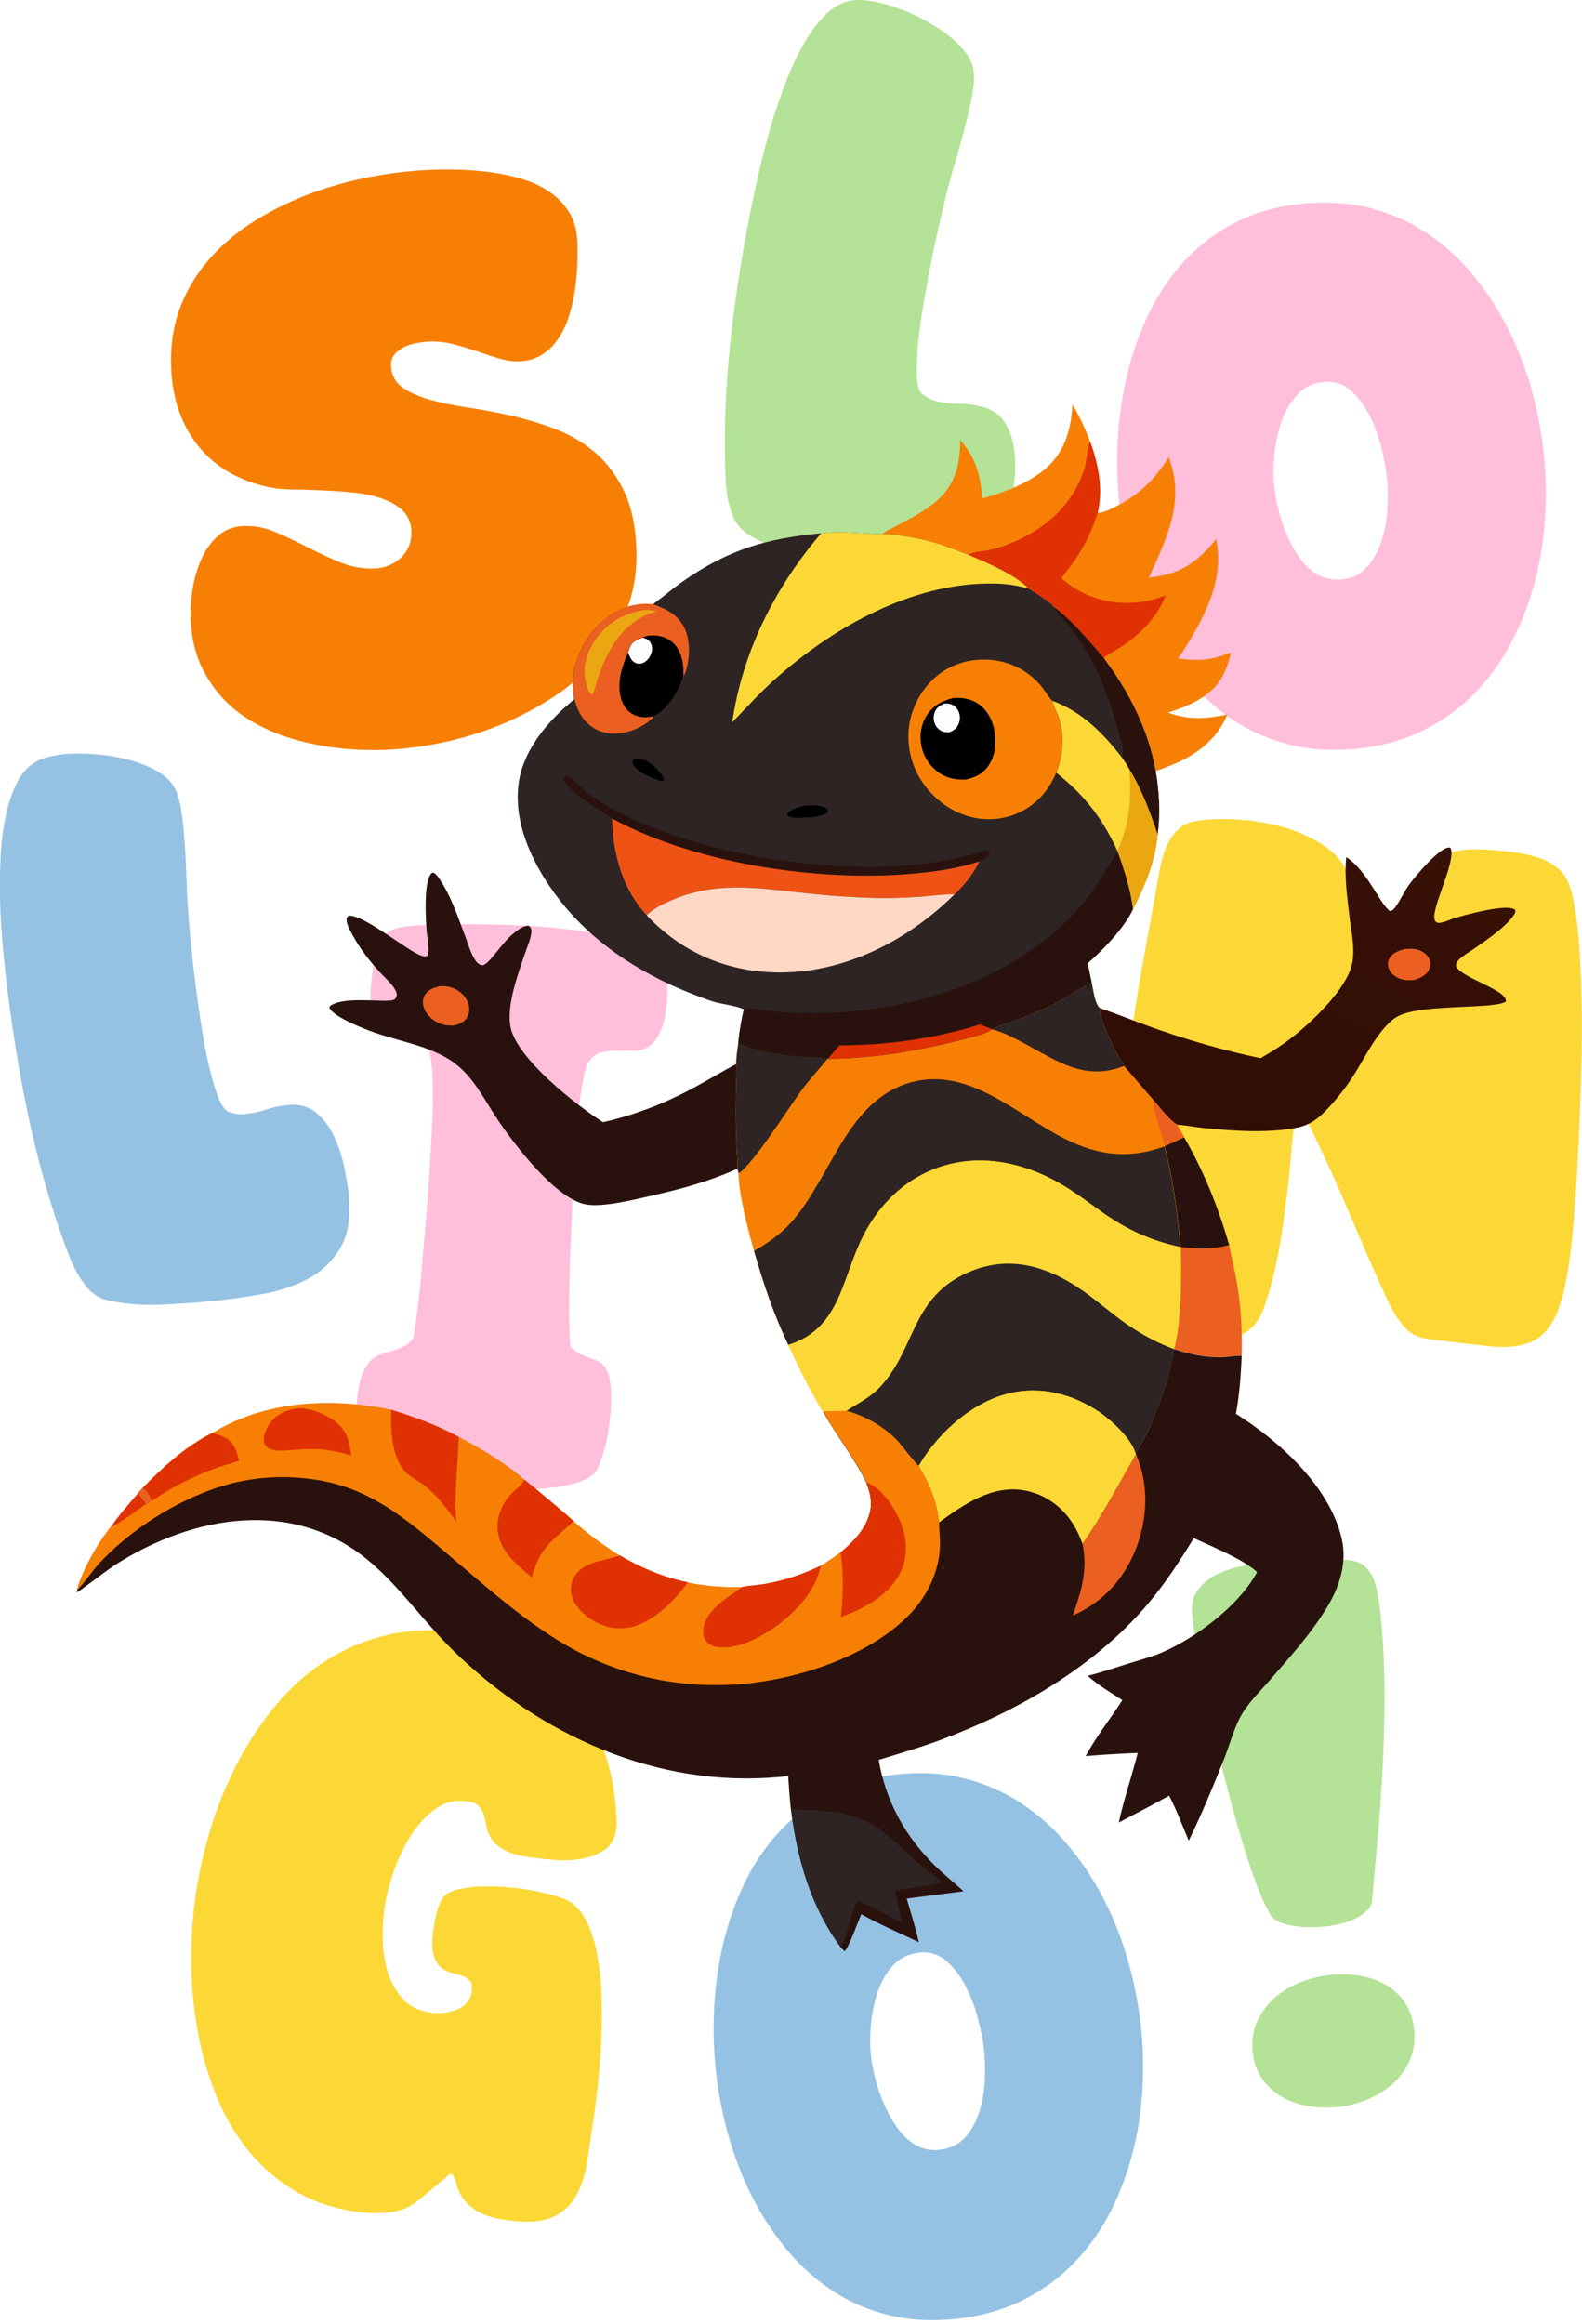 <svg width="207" height="304" viewBox="0 0 207 304" fill="none" xmlns="http://www.w3.org/2000/svg">
<g clip-path="url(#clip0_719_9887)">
<path d="M50.405 98.07C48.509 98.144 46.582 98.081 44.624 97.88C42.665 97.679 40.749 97.32 38.885 96.814C37.022 96.307 35.263 95.611 33.61 94.724C31.957 93.837 30.504 92.75 29.261 91.441C28.019 90.132 27.008 88.612 26.229 86.892C25.46 85.161 25.028 83.166 24.934 80.918C24.892 79.799 24.976 78.543 25.176 77.181C25.386 75.819 25.755 74.51 26.282 73.275C26.808 72.04 27.535 70.995 28.451 70.151C29.367 69.307 30.504 68.853 31.873 68.8C33.315 68.747 34.716 69.011 36.095 69.613C37.474 70.214 38.864 70.869 40.265 71.587C41.665 72.304 43.087 72.959 44.529 73.56C45.972 74.151 47.488 74.415 49.067 74.352C49.731 74.32 50.362 74.183 50.952 73.93C51.542 73.677 52.047 73.339 52.489 72.916C52.932 72.494 53.269 71.988 53.511 71.397C53.753 70.805 53.858 70.172 53.827 69.507C53.785 68.346 53.395 67.428 52.658 66.752C51.931 66.077 51.005 65.549 49.878 65.179C48.752 64.799 47.498 64.546 46.109 64.409C44.719 64.272 43.339 64.177 41.992 64.124C40.633 64.071 39.349 64.04 38.138 64.018C36.927 63.997 35.926 63.892 35.147 63.712C31.178 62.847 28.103 61.042 25.913 58.297C23.733 55.553 22.554 52.154 22.396 48.111C22.28 45.156 22.691 42.486 23.628 40.079C24.565 37.683 25.892 35.54 27.587 33.661C29.282 31.782 31.273 30.136 33.557 28.742C35.842 27.349 38.254 26.188 40.802 25.249C43.35 24.32 45.951 23.613 48.625 23.106C51.289 22.61 53.858 22.314 56.312 22.219C57.428 22.177 58.681 22.166 60.05 22.198C61.419 22.23 62.808 22.346 64.23 22.536C65.641 22.726 67.02 23.021 68.347 23.422C69.674 23.824 70.874 24.383 71.916 25.101C72.959 25.819 73.822 26.705 74.475 27.771C75.128 28.837 75.496 30.125 75.549 31.635C75.581 32.511 75.581 33.503 75.539 34.59C75.496 35.688 75.391 36.807 75.223 37.957C75.054 39.108 74.802 40.227 74.465 41.314C74.117 42.401 73.664 43.383 73.075 44.248C72.496 45.114 71.79 45.831 70.948 46.37C70.105 46.908 69.116 47.214 67.957 47.257C67.115 47.288 66.231 47.161 65.304 46.887C64.377 46.602 63.419 46.296 62.419 45.948C61.419 45.599 60.387 45.293 59.323 45.019C58.26 44.744 57.165 44.628 56.038 44.681C55.585 44.702 55.059 44.765 54.469 44.882C53.879 44.998 53.342 45.166 52.858 45.399C52.374 45.631 51.963 45.948 51.626 46.349C51.289 46.75 51.131 47.246 51.163 47.848C51.215 49.04 51.7 49.98 52.616 50.645C53.542 51.31 54.743 51.848 56.217 52.27C57.691 52.682 59.365 53.03 61.239 53.305C63.114 53.579 65.03 53.949 66.999 54.392C68.968 54.846 70.895 55.437 72.79 56.165C74.686 56.904 76.381 57.917 77.897 59.205C79.403 60.503 80.656 62.161 81.625 64.177C82.604 66.193 83.151 68.705 83.267 71.692C83.383 74.542 82.983 77.16 82.077 79.535C81.172 81.91 79.908 84.073 78.276 86.005C76.644 87.937 74.738 89.626 72.548 91.072C70.358 92.518 68.02 93.742 65.557 94.766C63.082 95.779 60.544 96.561 57.933 97.109C55.322 97.658 52.805 97.975 50.384 98.07H50.405Z" fill="#F78004"/>
<path d="M110.518 74.257C108.496 73.792 106.411 73.254 104.274 72.631C102.136 72.008 100.146 71.185 98.325 70.161C97.072 69.475 96.229 68.493 95.776 67.216C95.334 65.939 95.061 64.62 94.976 63.268C94.808 60.049 94.797 56.724 94.934 53.273C95.071 49.821 95.355 46.359 95.766 42.876C96.177 39.392 96.693 35.951 97.282 32.552C97.872 29.154 98.535 25.892 99.241 22.768C99.451 21.839 99.736 20.678 100.094 19.284C100.452 17.88 100.883 16.403 101.378 14.841C101.884 13.278 102.452 11.695 103.084 10.08C103.716 8.476 104.442 6.987 105.232 5.615C106.032 4.243 106.906 3.071 107.843 2.1C108.78 1.119 109.791 0.485 110.876 0.19C111.529 0.01 112.245 -0.043 113.013 0.031C113.793 0.095 114.498 0.211 115.151 0.359C116.141 0.591 117.33 0.992 118.71 1.551C120.089 2.121 121.416 2.818 122.69 3.631C123.964 4.443 125.059 5.372 125.975 6.417C126.891 7.462 127.376 8.56 127.439 9.732C127.46 10.418 127.418 11.125 127.312 11.843C127.207 12.56 127.07 13.247 126.923 13.89C126.386 16.223 125.786 18.524 125.101 20.783C124.427 23.052 123.817 25.343 123.28 27.676L122.69 30.251C122.395 31.518 122.09 32.985 121.774 34.642C121.448 36.3 121.132 38.052 120.816 39.888C120.5 41.725 120.268 43.456 120.121 45.06C119.973 46.665 119.921 48.069 119.973 49.251C120.026 50.433 120.268 51.204 120.689 51.552C121.237 52.006 121.869 52.312 122.585 52.481C123.543 52.703 124.491 52.808 125.428 52.808C126.365 52.808 127.312 52.914 128.271 53.135C129.703 53.462 130.766 54.159 131.44 55.215C132.114 56.27 132.546 57.495 132.714 58.867C132.883 60.25 132.893 61.653 132.714 63.099C132.546 64.546 132.335 65.812 132.082 66.91C131.451 69.686 130.377 71.734 128.871 73.053C127.365 74.362 125.607 75.196 123.606 75.523C121.605 75.861 119.457 75.85 117.183 75.513C114.898 75.175 112.666 74.753 110.476 74.246L110.518 74.257Z" fill="#B4E296"/>
<path d="M177.306 97.943C174.126 98.238 171.178 98.038 168.461 97.32C165.745 96.602 163.302 95.504 161.112 94.005C158.922 92.507 156.974 90.702 155.257 88.57C153.541 86.437 152.067 84.105 150.846 81.593C149.624 79.07 148.634 76.42 147.897 73.623C147.16 70.826 146.655 68.05 146.402 65.284C146.139 62.477 146.107 59.627 146.307 56.735C146.507 53.832 146.971 51.003 147.676 48.248C148.382 45.493 149.371 42.876 150.635 40.384C151.899 37.893 153.478 35.677 155.352 33.735C157.237 31.792 159.438 30.198 161.965 28.942C164.492 27.697 167.366 26.916 170.578 26.62C173.789 26.325 176.769 26.536 179.496 27.264C182.224 27.992 184.719 29.132 186.962 30.663C189.205 32.204 191.205 34.062 192.953 36.226C194.712 38.389 196.217 40.754 197.481 43.298C198.744 45.842 199.755 48.533 200.513 51.362C201.271 54.191 201.787 57.009 202.051 59.806C202.314 62.603 202.335 65.464 202.114 68.367C201.893 71.269 201.398 74.077 200.629 76.8C199.861 79.524 198.818 82.099 197.491 84.527C196.165 86.955 194.543 89.108 192.627 91.008C190.71 92.908 188.468 94.459 185.919 95.673C183.371 96.887 180.486 97.647 177.275 97.953L177.306 97.943ZM175.432 75.798C176.906 75.66 178.054 75.112 178.896 74.14C179.739 73.18 180.37 72.029 180.792 70.699C181.213 69.369 181.465 67.976 181.539 66.519C181.613 65.063 181.602 63.775 181.497 62.656C181.402 61.601 181.171 60.334 180.823 58.846C180.476 57.357 179.97 55.932 179.307 54.56C178.644 53.188 177.822 52.048 176.811 51.13C175.811 50.222 174.611 49.831 173.21 49.958C171.81 50.085 170.652 50.644 169.746 51.636C168.841 52.629 168.146 53.8 167.672 55.172C167.198 56.545 166.893 57.97 166.756 59.447C166.608 60.925 166.598 62.234 166.703 63.353C166.777 64.092 166.903 64.915 167.093 65.833C167.282 66.752 167.545 67.691 167.882 68.652C168.219 69.612 168.619 70.531 169.093 71.428C169.567 72.325 170.104 73.106 170.715 73.792C171.325 74.478 172.031 75.006 172.821 75.365C173.61 75.724 174.484 75.871 175.421 75.787L175.432 75.798Z" fill="#FFBFDA"/>
<path d="M27.451 170.194C25.387 170.395 23.239 170.542 21.007 170.637C18.774 170.732 16.637 170.574 14.584 170.184C13.183 169.93 12.067 169.276 11.235 168.199C10.414 167.133 9.74 165.972 9.224 164.705C8.045 161.708 6.981 158.552 6.023 155.237C5.065 151.923 4.233 148.545 3.528 145.115C2.822 141.684 2.211 138.254 1.706 134.844C1.19 131.435 0.779 128.131 0.474 124.943C0.379 123.993 0.285 122.801 0.179 121.365C0.074 119.919 0.011 118.378 -0.01 116.742C-0.031 115.095 0.011 113.417 0.106 111.686C0.2 109.965 0.411 108.319 0.737 106.767C1.064 105.215 1.516 103.822 2.106 102.598C2.696 101.373 3.443 100.444 4.38 99.832C4.939 99.463 5.602 99.178 6.36 98.998C7.118 98.819 7.824 98.692 8.498 98.629C9.508 98.534 10.761 98.534 12.257 98.629C13.752 98.734 15.226 98.967 16.689 99.336C18.153 99.706 19.48 100.233 20.68 100.93C21.881 101.627 22.691 102.524 23.113 103.611C23.355 104.255 23.534 104.941 23.66 105.648C23.786 106.366 23.881 107.052 23.944 107.717C24.176 110.103 24.334 112.467 24.397 114.831C24.471 117.196 24.618 119.571 24.85 121.946C24.892 122.399 24.976 123.276 25.103 124.574C25.229 125.872 25.397 127.36 25.619 129.039C25.84 130.717 26.082 132.48 26.377 134.327C26.661 136.174 26.987 137.884 27.356 139.457C27.724 141.03 28.114 142.37 28.546 143.478C28.977 144.587 29.441 145.241 29.957 145.431C30.62 145.685 31.315 145.78 32.052 145.706C33.031 145.611 33.958 145.41 34.853 145.115C35.737 144.819 36.675 144.618 37.654 144.523C39.117 144.376 40.339 144.703 41.318 145.495C42.297 146.286 43.087 147.3 43.677 148.556C44.277 149.812 44.719 151.142 45.025 152.567C45.319 153.992 45.53 155.258 45.635 156.377C45.909 159.217 45.54 161.496 44.53 163.228C43.519 164.948 42.108 166.289 40.318 167.249C38.528 168.21 36.496 168.885 34.221 169.276C31.947 169.677 29.694 169.983 27.461 170.205L27.451 170.194Z" fill="#95C2E3"/>
<path d="M57.754 194.144C55.691 193.975 53.911 193.764 52.416 193.521C50.921 193.279 49.72 192.793 48.804 192.086C47.888 191.379 47.267 190.344 46.919 188.993C46.572 187.642 46.498 185.774 46.688 183.388C46.804 181.953 47.014 180.823 47.309 180C47.604 179.177 47.951 178.543 48.362 178.1C48.773 177.657 49.215 177.351 49.71 177.182C50.194 177.013 50.71 176.855 51.226 176.696C51.752 176.548 52.258 176.358 52.753 176.137C53.248 175.915 53.69 175.535 54.09 175.007C54.522 172.326 54.859 169.635 55.09 166.933C55.333 164.23 55.564 161.528 55.785 158.837C55.817 158.414 55.88 157.623 55.975 156.472C56.07 155.322 56.154 153.981 56.249 152.461C56.333 150.952 56.428 149.347 56.512 147.669C56.596 145.98 56.638 144.407 56.638 142.94C56.638 141.473 56.575 140.206 56.47 139.14C56.364 138.074 56.185 137.388 55.922 137.082C55.501 136.586 55.006 136.269 54.438 136.111C53.869 135.953 53.29 135.847 52.69 135.784C52.1 135.72 51.521 135.604 50.973 135.457C50.415 135.309 49.941 134.992 49.541 134.517C49.141 134.042 48.846 133.324 48.657 132.374C48.467 131.424 48.446 130.105 48.583 128.427C48.625 127.973 48.688 127.382 48.804 126.664C48.92 125.946 49.078 125.25 49.289 124.563C49.51 123.877 49.783 123.244 50.131 122.674C50.478 122.104 50.9 121.735 51.416 121.566C51.921 121.355 52.679 121.207 53.669 121.112C54.659 121.017 55.785 120.953 57.038 120.911C58.291 120.869 59.618 120.858 61.008 120.869C62.398 120.869 63.746 120.901 65.041 120.932C66.336 120.964 67.536 121.017 68.621 121.07C69.705 121.122 70.569 121.175 71.201 121.228C71.759 121.27 72.496 121.344 73.401 121.439C74.307 121.534 75.318 121.661 76.413 121.819C77.508 121.977 78.624 122.199 79.772 122.463C80.909 122.737 81.983 123.054 82.973 123.413C83.962 123.782 84.805 124.205 85.51 124.711C86.205 125.207 86.668 125.788 86.9 126.442C87.132 127.065 87.269 127.783 87.3 128.596C87.342 129.408 87.332 130.158 87.279 130.823C87.132 132.607 86.847 133.979 86.416 134.908C85.984 135.847 85.479 136.501 84.91 136.871C84.341 137.24 83.689 137.43 82.983 137.43C82.278 137.43 81.572 137.43 80.877 137.42C80.172 137.42 79.498 137.473 78.856 137.599C78.213 137.726 77.634 138.095 77.129 138.729C76.855 139.056 76.623 139.7 76.423 140.66C76.223 141.61 76.044 142.645 75.907 143.742C75.76 144.84 75.644 145.896 75.549 146.888C75.444 147.891 75.381 148.598 75.349 149.02C75.296 149.622 75.233 150.656 75.149 152.134C75.065 153.612 74.981 155.301 74.896 157.201C74.812 159.1 74.728 161.085 74.644 163.164C74.559 165.244 74.507 167.186 74.486 169.001C74.465 170.817 74.465 172.379 74.496 173.688C74.528 174.997 74.602 175.831 74.717 176.2C75.17 176.665 75.633 176.992 76.086 177.182C76.549 177.382 76.992 177.551 77.424 177.688C77.845 177.836 78.245 178.016 78.592 178.237C78.94 178.459 79.235 178.818 79.456 179.314C79.677 179.81 79.835 180.517 79.919 181.446C80.003 182.375 79.982 183.61 79.856 185.151C79.761 186.27 79.593 187.42 79.34 188.603C79.087 189.785 78.719 190.904 78.245 191.959C77.939 192.645 77.318 193.184 76.371 193.585C75.423 193.986 74.296 194.281 72.991 194.471C71.685 194.661 70.284 194.767 68.789 194.788C67.294 194.809 65.841 194.778 64.441 194.693C63.04 194.609 61.745 194.524 60.555 194.429L57.775 194.197L57.754 194.144Z" fill="#FFBFDA"/>
<path d="M154.058 175.029C153.121 174.913 152.173 174.712 151.236 174.427C150.299 174.142 149.435 173.762 148.646 173.277C147.856 172.791 147.193 172.169 146.656 171.419C146.118 170.68 145.771 169.783 145.613 168.728C145.455 167.714 145.392 166.384 145.402 164.738C145.424 163.091 145.487 161.265 145.592 159.281C145.708 157.286 145.866 155.206 146.066 153.032C146.266 150.857 146.487 148.746 146.708 146.699C146.929 144.651 147.15 142.751 147.35 141.009C147.551 139.257 147.73 137.832 147.866 136.713C148.34 133.008 148.909 129.346 149.583 125.704C150.257 122.062 150.92 118.4 151.562 114.726C151.699 113.935 151.868 113.122 152.078 112.32C152.289 111.518 152.573 110.758 152.952 110.061C153.321 109.364 153.805 108.773 154.405 108.277C155.005 107.781 155.764 107.475 156.701 107.348C157.891 107.179 159.112 107.105 160.365 107.127C161.618 107.148 162.839 107.232 164.019 107.38C164.998 107.507 166.051 107.718 167.209 108.003C168.367 108.288 169.484 108.678 170.589 109.153C171.695 109.628 172.716 110.219 173.664 110.905C174.601 111.591 175.338 112.383 175.854 113.259C176.265 113.945 176.612 114.653 176.917 115.36C177.212 116.077 177.518 116.806 177.812 117.555C178.518 119.244 179.223 120.912 179.908 122.558C180.603 124.205 181.266 125.873 181.898 127.551C182.161 128.258 182.445 128.966 182.751 129.652C183.046 130.348 183.404 131.024 183.825 131.678C183.941 131.583 184.014 131.425 184.046 131.172C184.309 129.071 184.393 126.939 184.299 124.765C184.204 122.59 184.299 120.437 184.562 118.305C184.815 116.31 185.373 114.811 186.225 113.776C187.078 112.753 188.142 112.035 189.395 111.623C190.648 111.211 192.027 111.032 193.522 111.085C195.018 111.138 196.555 111.264 198.124 111.465C199.314 111.613 200.461 111.887 201.578 112.278C202.694 112.668 203.673 113.323 204.515 114.251C205.042 114.853 205.473 115.909 205.81 117.429C206.147 118.949 206.4 120.775 206.579 122.907C206.748 125.039 206.863 127.393 206.927 129.979C206.99 132.565 206.99 135.214 206.948 137.938C206.895 140.661 206.821 143.363 206.716 146.055C206.6 148.736 206.484 151.237 206.347 153.57C206.211 155.903 206.063 157.972 205.905 159.798C205.747 161.624 205.6 163.028 205.473 163.999C205.021 167.566 204.399 170.226 203.61 171.979C202.82 173.741 201.725 174.924 200.314 175.525C198.914 176.127 197.113 176.317 194.933 176.085C192.754 175.852 190.037 175.536 186.805 175.124C185.478 174.955 184.425 174.385 183.625 173.414C182.824 172.443 182.161 171.387 181.635 170.258C179.918 166.49 178.255 162.7 176.654 158.901C175.054 155.101 173.337 151.322 171.516 147.575C171.495 147.501 171.421 147.353 171.305 147.121C171.189 146.899 171.063 146.656 170.916 146.403C170.768 146.15 170.621 145.928 170.473 145.738C170.315 145.537 170.178 145.432 170.042 145.421C169.905 145.411 169.789 145.474 169.726 145.622C169.663 145.77 169.589 145.939 169.526 146.129C169.462 146.319 169.42 146.498 169.399 146.667L169.357 146.984C169.157 148.556 168.999 150.108 168.873 151.66C168.746 153.211 168.589 154.763 168.388 156.336C168.262 157.317 168.083 158.647 167.851 160.336C167.62 162.025 167.314 163.745 166.935 165.487C166.556 167.229 166.114 168.865 165.619 170.374C165.124 171.884 164.535 172.96 163.861 173.583C163.334 174.121 162.65 174.512 161.829 174.755C160.997 175.008 160.133 175.166 159.217 175.24C158.301 175.325 157.396 175.325 156.48 175.261C155.563 175.198 154.763 175.124 154.068 175.029H154.058Z" fill="#FCD836"/>
<path d="M46.709 289.301C43.508 288.837 40.718 287.866 38.328 286.388C35.938 284.9 33.895 283.074 32.2 280.91C30.504 278.746 29.136 276.308 28.093 273.595C27.051 270.882 26.272 268.074 25.777 265.151C25.271 262.237 25.019 259.292 25.019 256.347C25.019 253.392 25.208 250.574 25.598 247.893C26.019 244.937 26.703 241.96 27.619 238.984C28.535 236.007 29.715 233.157 31.136 230.455C32.558 227.742 34.232 225.241 36.159 222.94C38.086 220.639 40.276 218.718 42.708 217.166C45.151 215.614 47.825 214.506 50.742 213.82C53.659 213.144 56.839 213.049 60.282 213.545C63.483 214.01 66.315 214.949 68.79 216.374C71.264 217.799 73.36 219.583 75.097 221.736C76.824 223.89 78.161 226.339 79.088 229.093C80.025 231.838 80.551 234.772 80.667 237.886C80.709 238.351 80.688 238.836 80.615 239.322C80.436 240.546 79.909 241.433 79.035 242.003C78.151 242.573 77.14 242.953 76.002 243.132C74.855 243.322 73.675 243.364 72.444 243.259C71.212 243.153 70.169 243.037 69.306 242.91C67.884 242.699 66.789 242.393 66.031 241.982C65.273 241.57 64.715 241.105 64.367 240.599C64.02 240.092 63.788 239.564 63.694 239.037C63.588 238.509 63.483 238.002 63.357 237.517C63.23 237.031 63.009 236.619 62.704 236.271C62.398 235.923 61.882 235.701 61.156 235.596C59.555 235.363 58.123 235.722 56.849 236.683C55.575 237.633 54.491 238.857 53.585 240.345C52.68 241.834 51.953 243.417 51.406 245.095C50.858 246.774 50.5 248.241 50.321 249.497C50.142 250.721 50.068 252.072 50.079 253.571C50.089 255.07 50.31 256.495 50.711 257.846C51.121 259.208 51.764 260.38 52.648 261.382C53.532 262.385 54.743 262.997 56.27 263.219C56.755 263.293 57.292 263.303 57.892 263.261C58.481 263.219 59.05 263.103 59.587 262.923C60.124 262.733 60.598 262.448 60.987 262.058C61.377 261.667 61.619 261.182 61.703 260.591C61.809 259.862 61.735 259.345 61.472 259.06C61.209 258.775 60.861 258.553 60.419 258.406C59.977 258.258 59.503 258.11 58.987 257.983C58.471 257.857 58.008 257.614 57.607 257.245C57.197 256.886 56.902 256.316 56.702 255.545C56.512 254.775 56.523 253.687 56.723 252.294C56.818 251.671 56.944 250.975 57.123 250.215C57.302 249.465 57.576 248.8 57.934 248.251C58.292 247.734 58.924 247.365 59.829 247.143C60.735 246.921 61.714 246.784 62.788 246.742C63.862 246.7 64.904 246.721 65.915 246.795C66.937 246.869 67.716 246.953 68.274 247.027C69.179 247.154 70.074 247.323 70.969 247.523C71.864 247.724 72.728 247.977 73.581 248.273C74.834 248.705 75.813 249.571 76.529 250.89C77.245 252.199 77.772 253.751 78.119 255.545C78.466 257.34 78.666 259.271 78.719 261.34C78.772 263.409 78.751 265.436 78.645 267.409C78.54 269.383 78.393 271.209 78.203 272.888C78.014 274.566 77.845 275.917 77.698 276.92C77.403 278.936 77.119 280.846 76.845 282.641C76.571 284.435 76.076 285.966 75.36 287.232C74.644 288.499 73.591 289.428 72.191 290.029C70.79 290.631 68.8 290.737 66.231 290.367C65.568 290.272 64.894 290.135 64.22 289.945C63.536 289.755 62.914 289.491 62.346 289.143C61.777 288.794 61.272 288.362 60.83 287.855C60.387 287.348 60.061 286.736 59.84 286.029C59.819 285.955 59.776 285.828 59.734 285.638C59.692 285.459 59.629 285.269 59.545 285.079C59.471 284.889 59.387 284.72 59.303 284.562C59.218 284.403 59.103 284.319 58.966 284.298C58.934 284.298 58.692 284.477 58.25 284.857C57.807 285.237 57.302 285.66 56.733 286.135C56.165 286.599 55.638 287.053 55.133 287.475C54.628 287.897 54.28 288.172 54.091 288.288C53.08 288.921 51.89 289.291 50.521 289.396C49.163 289.502 47.889 289.47 46.699 289.291L46.709 289.301Z" fill="#FCD836"/>
<path d="M125.301 303.266C122.132 303.635 119.173 303.487 116.446 302.833C113.719 302.179 111.244 301.123 109.033 299.677C106.811 298.231 104.821 296.468 103.063 294.368C101.304 292.267 99.778 289.977 98.504 287.486C97.219 284.995 96.187 282.356 95.387 279.58C94.587 276.804 94.029 274.038 93.713 271.273C93.386 268.475 93.302 265.625 93.439 262.723C93.576 259.82 93.976 256.981 94.629 254.215C95.282 251.45 96.208 248.811 97.419 246.288C98.63 243.776 100.157 241.528 101.999 239.543C103.842 237.559 106.011 235.912 108.507 234.614C111.013 233.316 113.856 232.482 117.067 232.102C120.279 231.732 123.248 231.88 125.996 232.556C128.744 233.231 131.25 234.308 133.535 235.796C135.81 237.284 137.852 239.1 139.653 241.232C141.454 243.364 143.012 245.686 144.328 248.209C145.644 250.732 146.708 253.402 147.529 256.21C148.35 259.018 148.919 261.826 149.245 264.623C149.572 267.42 149.646 270.27 149.488 273.183C149.33 276.086 148.898 278.915 148.182 281.648C147.466 284.382 146.487 286.989 145.213 289.438C143.939 291.887 142.37 294.083 140.485 296.014C138.6 297.956 136.399 299.55 133.883 300.817C131.356 302.084 128.492 302.907 125.291 303.276L125.301 303.266ZM122.964 281.163C124.427 280.994 125.575 280.414 126.396 279.432C127.218 278.45 127.828 277.289 128.218 275.949C128.608 274.608 128.829 273.215 128.871 271.758C128.913 270.301 128.871 269.014 128.744 267.895C128.629 266.85 128.376 265.583 127.986 264.106C127.607 262.628 127.07 261.213 126.386 259.852C125.701 258.49 124.849 257.371 123.827 256.485C122.806 255.598 121.595 255.228 120.205 255.397C118.815 255.566 117.667 256.147 116.772 257.15C115.877 258.152 115.214 259.356 114.772 260.728C114.33 262.1 114.056 263.536 113.94 265.024C113.824 266.502 113.835 267.81 113.972 268.929C114.056 269.668 114.203 270.491 114.414 271.399C114.624 272.318 114.909 273.246 115.267 274.196C115.625 275.146 116.046 276.065 116.541 276.941C117.036 277.817 117.583 278.598 118.215 279.274C118.836 279.939 119.552 280.456 120.352 280.804C121.153 281.152 122.027 281.279 122.964 281.163Z" fill="#95C2E3"/>
<path d="M173.147 251.988C172.715 252.03 172.157 252.051 171.462 252.061C170.778 252.061 170.083 252.009 169.378 251.914C168.683 251.819 168.03 251.65 167.44 251.396C166.851 251.154 166.429 250.805 166.177 250.362C165.524 249.212 164.839 247.639 164.113 245.644C163.397 243.649 162.681 241.432 161.986 238.994C161.291 236.556 160.607 234.001 159.933 231.32C159.259 228.65 158.659 226.043 158.122 223.52C157.585 220.997 157.132 218.654 156.763 216.49C156.395 214.326 156.142 212.542 156.005 211.138C155.879 209.872 156.11 208.827 156.7 208.014C157.29 207.201 158.058 206.536 158.996 206.04C159.933 205.544 160.975 205.164 162.102 204.921C163.239 204.679 164.281 204.499 165.25 204.404C166.113 204.32 166.977 204.256 167.83 204.225C168.683 204.193 169.546 204.161 170.42 204.14C172.2 204.14 173.695 204.087 174.916 204.014C176.138 203.94 177.127 204.077 177.907 204.425C178.675 204.763 179.275 205.449 179.697 206.462C180.118 207.486 180.434 209.07 180.655 211.244C180.96 214.284 181.118 217.345 181.15 220.459C181.171 223.573 181.118 226.686 180.981 229.821C180.844 232.946 180.634 236.081 180.36 239.205C180.086 242.329 179.812 245.401 179.549 248.43C179.507 249.043 179.244 249.56 178.749 250.003C178.254 250.436 177.675 250.805 177.022 251.09C176.359 251.375 175.674 251.586 174.969 251.724C174.263 251.861 173.653 251.956 173.158 252.009L173.147 251.988ZM174.948 275.589C173.716 275.716 172.473 275.674 171.21 275.463C169.946 275.252 168.799 274.861 167.767 274.27C166.735 273.679 165.871 272.898 165.166 271.905C164.46 270.913 164.039 269.721 163.902 268.317C163.765 266.913 163.955 265.53 164.513 264.348C165.071 263.166 165.829 262.142 166.798 261.287C167.767 260.432 168.904 259.756 170.199 259.25C171.494 258.754 172.789 258.437 174.084 258.3C175.348 258.173 176.601 258.205 177.854 258.405C179.107 258.606 180.223 258.986 181.244 259.556C182.255 260.126 183.108 260.896 183.793 261.878C184.477 262.849 184.898 264.052 185.035 265.488C185.182 266.955 184.982 268.285 184.456 269.488C183.919 270.692 183.171 271.715 182.192 272.57C181.223 273.425 180.097 274.112 178.823 274.629C177.549 275.146 176.264 275.463 174.969 275.6L174.948 275.589Z" fill="#B4E296"/>
</g>
<g filter="url(#filter0_d_719_9887)">
<path d="M16.024 193.349C16.488 193.78 16.735 194.276 17.102 194.771C16.423 195.235 13.136 197.659 12.629 197.681L12.565 197.648C13.578 196.129 14.839 194.739 16.024 193.349Z" fill="#E03102"/>
<path d="M150.386 147.898C151.248 147.531 152.089 147.154 152.929 146.723C155.537 151.217 157.38 155.85 158.846 160.861C156.41 161.507 154.945 161.292 152.509 161.152L152.455 161.109C152.196 157.046 151.388 151.896 150.386 147.962V147.909H150.397L150.386 147.898Z" fill="#29120D"/>
<path d="M158.835 160.85C159.148 162.52 159.579 164.158 159.859 165.828C160.387 168.942 160.538 172.143 160.473 175.3C159.654 175.3 158.824 175.462 158.005 175.494C155.774 175.58 153.748 175.117 151.625 174.46C152.638 170.591 152.552 165.128 152.498 161.13C154.934 161.281 156.4 161.486 158.835 160.839V160.85Z" fill="#EB6021"/>
<path d="M126.503 63.191C129.391 62.405 132.797 61.144 135.05 59.075C137.399 56.92 138.153 54.021 138.337 50.907C138.789 51.672 139.199 52.459 139.587 53.267C139.964 54.075 140.32 54.894 140.632 55.735C140.611 55.778 140.589 55.81 140.568 55.853C140.352 56.306 140.126 58.493 139.856 59.355C138.391 64.043 134.575 67.34 130.211 69.043C129.402 69.355 128.551 69.667 127.71 69.872C126.794 70.099 125.447 70.12 124.628 70.551C123.378 70.099 122.149 69.57 120.877 69.172C118.463 68.418 115.887 67.997 113.376 67.814C115.941 66.338 119.045 65.099 121.147 62.954C123.141 60.928 123.626 58.342 123.647 55.562C125.641 57.814 126.341 60.196 126.503 63.181V63.191Z" fill="#F78004"/>
<path d="M124.628 70.551C125.447 70.12 126.794 70.099 127.71 69.872C128.551 69.667 129.402 69.366 130.211 69.043C134.575 67.34 138.391 64.043 139.856 59.355C140.126 58.493 140.352 56.295 140.568 55.853C140.589 55.81 140.611 55.778 140.632 55.735C141.699 58.644 142.367 61.952 141.635 65.034C142.281 65.228 144.189 64.15 144.803 63.816C147.508 62.286 149.276 60.422 150.925 57.771C152.681 62.566 151.507 66.338 149.556 70.831C149.157 71.736 148.748 72.652 148.338 73.547C152.369 73.126 154.524 71.683 157.132 68.525C158.221 73.633 155.764 78.406 153.166 82.587C152.843 83.105 152.52 83.611 152.164 84.117C154.729 84.495 156.658 84.344 159.062 83.32C158.469 85.982 157.574 87.76 155.279 89.247C153.899 90.141 152.39 90.723 150.838 91.197C153.457 92.221 155.893 91.994 158.587 91.466C157.326 94.57 154.675 96.649 151.711 97.899C150.892 98.244 150.052 98.546 149.222 98.858C148.263 93.384 145.665 88.395 142.4 84.042C140.363 81.704 138.38 79.247 135.901 77.394C135.448 76.725 133.358 75.497 132.582 75.001C130.879 73.18 126.902 71.489 124.639 70.551H124.628Z" fill="#F78004"/>
<path d="M124.628 70.551C125.447 70.12 126.794 70.099 127.71 69.872C128.551 69.667 129.402 69.366 130.211 69.043C134.575 67.34 138.391 64.043 139.856 59.355C140.126 58.493 140.352 56.295 140.568 55.853C140.589 55.81 140.611 55.778 140.632 55.735C141.699 58.644 142.367 61.952 141.635 65.034C140.557 68.504 139.123 70.842 136.871 73.611C139.522 75.982 142.96 77.081 146.452 76.822C147.875 76.715 149.211 76.381 150.537 75.853C149.362 78.827 147.228 80.949 144.641 82.641C143.919 83.115 143.057 83.514 142.389 84.053C140.352 81.715 138.369 79.258 135.89 77.404C135.438 76.736 133.347 75.508 132.571 75.012C130.868 73.191 126.891 71.499 124.628 70.562V70.551Z" fill="#E03102"/>
<path d="M174.182 110.119C176.941 111.918 178.59 116.336 179.883 117.166C180.196 117.08 180.315 116.994 180.519 116.724C181.188 115.83 181.64 114.774 182.276 113.858C182.998 112.823 186.652 108.384 187.794 108.89C188.602 110.582 185.315 116.606 185.703 118.233C185.768 118.524 185.876 118.567 186.113 118.696C186.824 118.75 187.654 118.276 188.344 118.071C189.756 117.651 195.317 116.099 196.265 117.015C196.308 117.285 196.265 117.414 196.103 117.64C195.08 119.224 192.418 121.024 190.823 122.123C190.197 122.554 189.486 122.952 188.936 123.48C188.667 123.739 188.505 123.955 188.516 124.353C189.109 125.883 195.338 127.5 195.036 128.998C193.571 130.021 184.302 129.299 181.091 130.829C178.558 132.036 176.499 136.573 174.937 138.933C174.053 140.28 173.061 141.54 171.984 142.726C170.626 144.18 169.548 145.15 167.565 145.516C163.61 146.238 159.342 145.915 155.365 145.516C154.244 145.398 153.112 145.161 151.992 145.107C150.86 144.396 149.771 142.876 148.877 141.874C147.616 140.387 146.333 138.922 145.051 137.446C144.814 136.853 144.361 136.249 144.059 135.678C143.402 134.439 142.799 133.103 142.314 131.778C142.141 131.304 141.753 130.344 141.958 129.87C144.361 130.679 146.7 131.659 149.092 132.5C153.576 134.073 158.296 135.441 162.941 136.4C164.45 135.538 165.894 134.612 167.263 133.523C169.785 131.53 174.021 127.478 174.861 124.289C175.379 122.317 174.818 119.903 174.581 117.91C174.29 115.431 173.891 112.64 174.15 110.151L174.182 110.119Z" fill="url(#paint0_linear_719_9887)"/>
<path d="M181.867 122.123C182.513 122.08 183.095 122.047 183.72 122.284C184.281 122.511 184.83 122.92 185.057 123.524C185.208 123.922 185.197 124.353 185.024 124.741C184.669 125.56 183.871 125.894 183.106 126.153C182.33 126.261 181.586 126.228 180.875 125.873C180.336 125.603 179.84 125.151 179.668 124.536C179.56 124.138 179.592 123.718 179.797 123.362C180.228 122.575 181.069 122.327 181.867 122.112V122.123Z" fill="#EB6021"/>
<path d="M94.484 150.85C90.776 152.542 87.069 153.523 83.124 154.417C80.85 154.934 77.035 155.893 74.772 155.548C70.849 154.956 65.32 147.747 63.111 144.428C61.408 141.874 59.974 138.911 57.495 137.058C54.381 134.73 49.962 134.191 46.384 132.823C45.145 132.349 41.62 130.969 41.092 129.784L41.189 129.569C43.129 128.179 48.636 129.235 49.531 128.75C49.736 128.631 49.865 128.502 49.908 128.254C49.973 127.855 49.682 127.37 49.466 127.069C48.96 126.379 48.281 125.776 47.699 125.151C46.298 123.621 45.08 122.058 44.088 120.215C43.797 119.666 43.172 118.631 43.399 118.006C43.453 117.845 43.56 117.834 43.7 117.759C45.63 117.737 50.663 121.821 52.678 122.802C53.066 122.985 53.475 123.19 53.896 123.028C54.295 122.5 53.928 120.894 53.874 120.237C53.713 118.567 53.379 113.416 54.424 112.263C54.542 112.123 54.564 112.155 54.736 112.145C55.243 112.457 55.556 113.028 55.868 113.535C57.205 115.711 58.024 118.2 58.918 120.593C59.263 121.53 59.586 122.64 60.125 123.48C60.341 123.825 60.621 124.17 61.031 124.235C61.214 124.256 61.322 124.202 61.483 124.105C62.281 123.599 63.811 121.282 64.878 120.356C65.46 119.849 66.398 119.009 67.195 119.084C67.572 119.375 67.562 119.687 67.497 120.14C67.378 121.024 66.958 121.886 66.678 122.737C65.772 125.431 64.221 129.547 64.813 132.381C65.675 136.497 73.392 142.542 76.906 144.773C77.876 144.557 78.835 144.299 79.783 144.019C80.732 143.738 81.68 143.415 82.618 143.07C83.555 142.726 84.471 142.348 85.387 141.939C86.293 141.529 87.198 141.098 88.082 140.635C90.205 139.525 92.253 138.275 94.365 137.144C94.462 138.178 94.365 139.256 94.343 140.301C94.3 141.767 94.3 143.221 94.311 144.687C94.333 146.001 94.376 147.316 94.44 148.631C94.473 149.342 94.602 150.182 94.505 150.872L94.484 150.85Z" fill="#29120D"/>
<path d="M55.523 126.993C56.299 126.929 57.021 127.047 57.7 127.424C58.455 127.845 59.091 128.534 59.317 129.407C59.457 129.957 59.425 130.56 59.123 131.056C58.703 131.735 58.056 131.982 57.334 132.133C56.59 132.166 55.901 132.058 55.221 131.713C54.435 131.314 53.713 130.614 53.443 129.73C53.292 129.224 53.292 128.663 53.551 128.2C53.971 127.446 54.736 127.198 55.502 126.993H55.523Z" fill="#EB6021"/>
<path d="M140.848 126.53C141.009 127.349 141.257 129.235 141.85 129.806L141.979 129.849C141.775 130.323 142.163 131.282 142.335 131.756C142.82 133.081 143.424 134.418 144.081 135.657C144.383 136.228 144.835 136.831 145.073 137.424C146.344 138.9 147.638 140.366 148.899 141.853C149.793 142.855 150.882 144.374 152.013 145.085C152.326 145.624 152.649 146.163 152.94 146.713C152.11 147.144 151.259 147.521 150.397 147.887V147.941C151.388 151.874 152.196 157.025 152.455 161.087L152.509 161.13C152.563 165.128 152.649 170.591 151.636 174.46C151.054 178.059 149.674 181.787 148.22 185.106C147.81 186.032 146.84 187.326 146.668 188.252H146.614C146.193 186.248 143.37 183.705 141.775 182.638C138.347 180.343 134.274 179.276 130.243 180.181C125.415 181.259 120.899 185.214 118.345 189.491C118.291 189.578 118.248 189.653 118.205 189.739C117.967 189.653 115.726 186.722 115.241 186.248C113.355 184.405 111.253 183.263 108.764 182.52C107.75 182.552 106.727 182.541 105.714 182.617C105.358 182.207 105.056 181.55 104.776 181.065C103.429 178.727 102.286 176.334 101.144 173.899C99.269 170.009 97.846 165.774 96.66 161.615C95.96 159.201 94.591 153.932 94.645 151.454L94.473 150.85C94.57 150.15 94.44 149.309 94.408 148.609C94.343 147.294 94.3 145.98 94.279 144.665C94.257 143.2 94.279 141.745 94.311 140.28C94.333 139.234 94.43 138.157 94.333 137.122C94.311 136.217 94.505 135.183 94.613 134.278C94.871 134.752 95.82 134.935 96.326 135.086C97.329 135.366 98.342 135.592 99.366 135.786C100.39 135.969 101.413 136.109 102.448 136.206C103.483 136.303 105.401 136.174 106.263 136.476H106.296C112.137 136.433 117.752 135.506 123.421 134.084C124.8 133.739 126.579 133.383 127.807 132.65V132.607C128.712 132.112 129.801 131.853 130.771 131.497C132.183 130.991 133.573 130.42 134.942 129.795C136.99 128.857 138.8 127.457 140.837 126.53H140.848Z" fill="#F78004"/>
<path d="M148.888 141.853C149.782 142.855 150.871 144.374 152.002 145.085C152.315 145.624 152.638 146.163 152.929 146.713C152.099 147.144 151.248 147.521 150.386 147.887C149.998 146.098 148.888 143.588 148.888 141.842V141.853Z" fill="#EB6021"/>
<path d="M140.848 126.53C141.009 127.349 141.257 129.235 141.85 129.806L141.979 129.849C141.775 130.323 142.163 131.282 142.335 131.756C142.82 133.081 143.424 134.418 144.081 135.657C144.383 136.228 144.835 136.831 145.062 137.424C139.544 139.611 135.75 136.303 130.986 133.922C130.027 133.437 128.874 132.855 127.829 132.65V132.607C128.734 132.112 129.823 131.853 130.793 131.497C132.204 130.991 133.595 130.42 134.963 129.795C137.011 128.857 138.822 127.457 140.859 126.53H140.848Z" fill="#2D2423"/>
<path d="M94.624 134.278C94.882 134.752 95.831 134.935 96.337 135.086C97.34 135.366 98.353 135.592 99.376 135.786C100.4 135.969 101.424 136.109 102.459 136.206C103.493 136.303 105.412 136.174 106.274 136.476C105.185 137.833 104 139.094 102.955 140.495C101.209 142.844 96.628 150.161 94.656 151.454L94.484 150.85C94.581 150.15 94.451 149.309 94.419 148.609C94.354 147.294 94.311 145.98 94.29 144.665C94.268 143.2 94.29 141.745 94.322 140.28C94.343 139.234 94.44 138.157 94.343 137.122C94.322 136.217 94.516 135.183 94.624 134.278Z" fill="#2D2423"/>
<path d="M96.671 161.604C98.46 160.57 100.077 159.482 101.478 157.93C106.565 152.294 108.667 142.51 116.415 139.805C124.305 137.047 130.717 143.62 137.27 146.917C141.721 149.159 145.665 149.622 150.364 147.952C151.367 151.885 152.175 157.035 152.433 161.098C148.748 160.333 145.525 158.889 142.421 156.701C140.514 155.365 138.66 153.921 136.645 152.768C130.372 149.169 123.033 148.469 116.89 152.682C114.12 154.579 111.943 157.391 110.531 160.484C108.095 165.828 107.632 171.906 101.155 173.899C99.279 170.009 97.857 165.774 96.671 161.615V161.604Z" fill="#2D2423"/>
<path d="M101.165 173.888C107.643 171.895 108.106 165.818 110.542 160.473C111.954 157.38 114.131 154.568 116.9 152.671C123.044 148.458 130.383 149.169 136.655 152.758C138.671 153.911 140.524 155.354 142.432 156.691C145.547 158.867 148.758 160.322 152.444 161.087L152.498 161.13C152.552 165.128 152.638 170.591 151.625 174.46C151.043 178.059 149.664 181.787 148.209 185.106C147.799 186.032 146.829 187.326 146.657 188.252H146.603C146.183 186.248 143.359 183.705 141.764 182.638C138.337 180.343 134.263 179.276 130.232 180.181C125.404 181.259 120.888 185.214 118.334 189.491C118.28 189.578 118.237 189.653 118.194 189.739C117.957 189.653 115.715 186.722 115.23 186.248C113.344 184.405 111.242 183.263 108.753 182.52C107.74 182.552 106.716 182.541 105.703 182.617C105.347 182.207 105.045 181.55 104.765 181.065C103.418 178.727 102.276 176.334 101.133 173.899L101.165 173.888Z" fill="#FCD836"/>
<path d="M108.774 182.52C110.24 181.561 111.738 180.86 112.988 179.578C117.752 174.675 117.138 168.102 124.078 164.697C129.682 161.949 134.963 163.468 139.867 166.949C141.775 168.307 143.521 169.869 145.45 171.205C147.4 172.552 149.427 173.651 151.647 174.47C151.065 178.069 149.685 181.798 148.23 185.117C147.821 186.043 146.851 187.336 146.678 188.263H146.624C146.204 186.259 143.38 183.716 141.785 182.649C138.358 180.354 134.284 179.287 130.254 180.192C125.425 181.27 120.91 185.224 118.355 189.502C118.302 189.588 118.258 189.664 118.215 189.75C117.978 189.664 115.737 186.733 115.252 186.259C113.365 184.416 111.264 183.274 108.774 182.53V182.52Z" fill="#2D2423"/>
<path d="M105.423 67.749C107.222 67.469 109.27 67.652 111.091 67.749C111.846 67.793 112.622 67.879 113.376 67.803C115.887 67.987 118.463 68.396 120.877 69.161C122.149 69.56 123.378 70.088 124.628 70.54C126.902 71.489 130.868 73.169 132.571 74.991C133.347 75.486 135.438 76.715 135.89 77.383C138.369 79.247 140.363 81.693 142.389 84.031C145.655 88.385 148.252 93.374 149.211 98.848C149.685 101.541 149.825 104.408 149.47 107.134C149.146 110.679 147.842 113.815 146.236 116.918C145.008 119.483 142.378 122.144 140.32 123.976C140.481 124.827 140.654 125.679 140.837 126.519C138.811 127.446 137 128.847 134.942 129.784C133.573 130.409 132.183 130.98 130.771 131.487C129.801 131.832 128.712 132.101 127.807 132.597V132.64C126.579 133.372 124.8 133.728 123.421 134.073C117.752 135.495 112.137 136.422 106.296 136.476H106.263C105.401 136.174 103.493 136.303 102.448 136.206C101.413 136.109 100.39 135.969 99.366 135.786C98.342 135.603 97.329 135.366 96.326 135.086C95.809 134.935 94.871 134.752 94.613 134.278C94.753 132.834 95.012 131.422 95.324 130.021C94.591 129.612 92.587 129.332 91.671 129.095C91.056 128.933 90.463 128.717 89.871 128.491C82.715 125.883 75.882 121.767 71.097 115.55C67.95 111.455 65.191 106.035 65.837 100.647C66.387 96.067 69.771 92.21 73.133 89.473C72.939 88.568 72.918 87.576 73.004 86.66C73.263 83.816 74.761 81.014 76.895 79.193C78.749 77.62 81.033 76.79 83.437 77.027C84.762 76.068 86.002 74.98 87.349 74.042C93.33 69.861 98.353 68.418 105.423 67.749Z" fill="#2D2423"/>
<path d="M81.033 97.199C81.13 97.199 81.227 97.199 81.324 97.199C82.542 97.274 83.437 97.953 84.223 98.869C84.504 99.192 84.859 99.591 84.838 100.044L84.644 100.151C84.46 100.119 84.277 100.076 84.105 100.022C83.006 99.688 81.314 98.934 80.764 97.856C80.753 97.479 80.807 97.468 81.022 97.188L81.033 97.199Z" fill="black"/>
<path d="M103.504 103.352C104.269 103.319 105.175 103.266 105.886 103.61C106.134 103.729 106.231 103.815 106.328 104.074L106.199 104.311C105.52 104.774 104.797 104.806 104 104.903C103.278 104.903 101.543 105.13 101.004 104.645L101.025 104.429C101.64 103.74 102.642 103.524 103.504 103.341V103.352Z" fill="black"/>
<path d="M135.89 77.394C138.369 79.258 140.363 81.704 142.389 84.042C145.655 88.395 148.252 93.384 149.211 98.858C149.685 101.552 149.825 104.419 149.47 107.145C148.403 104.128 147.444 101.326 145.741 98.589C145.525 98.115 145.18 97.662 144.9 97.221C145.116 96.229 144.652 94.893 144.404 93.934C143.262 89.581 141.678 85.389 139.199 81.639C138.638 80.799 138.003 79.99 137.356 79.215C136.914 78.697 136.289 78.126 135.966 77.534C135.944 77.49 135.912 77.437 135.89 77.394Z" fill="#29120D"/>
<path d="M78.08 105.054C76.701 104.063 72.142 101.434 71.775 99.936C71.883 99.666 71.926 99.634 72.153 99.462C72.605 99.516 74.438 101.401 75.063 101.843C76.96 103.19 78.932 104.3 81.044 105.248C88.416 108.535 96.65 110.28 104.614 111.035C111.717 111.714 119.024 111.541 125.921 109.548C126.492 109.386 126.977 108.955 127.452 109.461C127.505 109.688 127.538 109.774 127.376 109.979C127.074 110.334 126.514 110.442 126.126 110.668C126.094 110.679 126.061 110.69 126.029 110.701C123.205 111.617 120.241 112.026 117.299 112.285C105.121 113.362 88.955 110.97 78.059 105.054H78.08Z" fill="#29120D"/>
<path d="M135.685 89.656C139.598 91.1 142.389 93.923 144.911 97.221C145.191 97.662 145.536 98.115 145.752 98.589C147.454 101.326 148.414 104.128 149.48 107.145C149.157 110.69 147.853 113.826 146.247 116.929C145.945 114.397 145.105 111.757 144.232 109.375L144.2 109.278C142.195 104.925 139.899 102.016 136.214 99.063C137.13 96.671 137.313 94.214 136.494 91.746C136.278 91.1 135.879 90.464 135.729 89.807C135.718 89.764 135.707 89.71 135.696 89.667L135.685 89.656Z" fill="#FCD836"/>
<path d="M145.741 98.589C147.444 101.326 148.403 104.128 149.47 107.145C149.146 110.69 147.842 113.826 146.236 116.929C145.935 114.397 145.094 111.757 144.221 109.375L144.189 109.278C144.512 108.75 144.706 108.104 144.911 107.511C145.924 104.526 146.01 101.714 145.752 98.6L145.741 98.589Z" fill="#EAA712"/>
<path d="M83.447 77.027C85.183 77.652 86.702 78.353 87.575 80.174C88.362 81.811 88.276 84.214 87.694 85.906C87.629 86.1 87.554 86.262 87.435 86.434C86.918 88.223 85.495 90.658 83.814 91.531C83.695 91.596 83.566 91.639 83.426 91.671C83.48 91.768 83.458 91.703 83.426 91.887C82.596 92.706 81.4 93.352 80.29 93.665C78.77 94.096 77.089 94.074 75.709 93.234C74.308 92.382 73.565 91.025 73.155 89.451C72.961 88.546 72.939 87.555 73.026 86.639C73.284 83.794 74.782 80.993 76.916 79.171C78.77 77.598 81.055 76.769 83.458 77.006L83.447 77.027Z" fill="#EB6021"/>
<path d="M82.079 77.825C82.715 77.695 83.307 77.846 83.932 77.965C83.232 78.148 82.553 78.396 81.928 78.751C78.307 80.799 76.798 84.581 75.709 88.449L75.548 88.772L75.364 88.805C74.869 88.417 74.675 87.425 74.567 86.8C74.254 84.947 74.869 83.212 75.903 81.693C77.412 79.473 79.546 78.277 82.1 77.825H82.079Z" fill="#EAA712"/>
<path d="M82.09 81.391C82.833 80.982 83.975 81.068 84.762 81.316C85.722 81.618 86.465 82.307 86.896 83.245C87.37 84.247 87.457 85.346 87.424 86.445C86.907 88.234 85.484 90.669 83.803 91.542C83.685 91.606 83.555 91.65 83.426 91.682C82.628 91.876 81.755 91.865 81.001 91.52C80.182 91.143 79.611 90.41 79.32 89.537C78.641 87.512 79.352 85.173 80.193 83.32C80.257 83.061 80.333 82.814 80.441 82.576C80.753 81.855 81.41 81.639 82.079 81.391H82.09Z" fill="black"/>
<path d="M82.09 81.391C82.531 81.531 82.876 81.628 83.124 82.07C83.361 82.49 83.372 82.986 83.221 83.439C83.049 83.956 82.693 84.441 82.208 84.678C81.874 84.839 81.497 84.861 81.163 84.71C80.645 84.473 80.408 83.956 80.236 83.439C80.225 83.406 80.214 83.374 80.204 83.342C80.268 83.083 80.344 82.835 80.451 82.598C80.764 81.876 81.421 81.661 82.09 81.413V81.391Z" fill="#FEFEFE"/>
<path d="M78.08 105.054C88.966 110.97 105.142 113.362 117.321 112.285C120.263 112.026 123.227 111.617 126.05 110.701C126.083 110.701 126.115 110.679 126.147 110.668C125.436 112.209 124.143 113.836 122.914 114.968C121.502 114.946 120.047 115.173 118.646 115.27C116.437 115.431 114.174 115.507 111.964 115.431C109.367 115.345 106.77 115.173 104.172 114.903C97.889 114.257 92.188 113.082 86.066 115.668C84.945 116.142 83.588 116.757 82.704 117.64C82.682 117.662 82.661 117.683 82.639 117.705C82.618 117.683 82.596 117.672 82.575 117.651C79.46 114.343 78.145 109.558 78.091 105.054H78.08Z" fill="#EE5315"/>
<path d="M82.628 117.705C82.628 117.705 82.671 117.662 82.693 117.64C83.577 116.757 84.935 116.142 86.056 115.668C92.177 113.093 97.878 114.267 104.162 114.903C106.748 115.173 109.346 115.345 111.954 115.431C114.163 115.507 116.426 115.431 118.636 115.27C120.047 115.162 121.502 114.946 122.903 114.968C116.685 121.121 108.311 125.355 99.56 125.183C93.039 125.064 87.166 122.554 82.618 117.705H82.628Z" fill="#FED8C5"/>
<path d="M105.433 67.749C107.233 67.469 109.281 67.652 111.102 67.749C111.857 67.793 112.633 67.879 113.387 67.803C115.898 67.987 118.474 68.396 120.888 69.161C122.16 69.56 123.388 70.088 124.639 70.54C126.913 71.489 130.879 73.169 132.582 74.991C130.857 74.473 129.122 74.301 127.322 74.323C117.267 74.398 107.319 79.883 99.818 86.466C97.684 88.331 95.766 90.432 93.805 92.49C95.173 83.148 99.43 74.807 105.433 67.76V67.749Z" fill="#FCD836"/>
<path d="M136.203 99.063C135.642 100.378 134.899 101.563 133.875 102.544C131.989 104.354 129.532 105.237 126.977 105.141C124.1 105.022 121.449 103.589 119.53 101.391C117.655 99.246 116.717 96.552 116.879 93.675C117.041 91.046 118.334 88.417 120.252 86.693C122.278 84.861 124.951 84.074 127.613 84.301C130.06 84.505 132.409 85.626 134.047 87.522C134.608 88.169 135.039 88.912 135.588 89.559L135.685 89.667C135.685 89.667 135.707 89.764 135.718 89.807C135.869 90.464 136.267 91.1 136.483 91.746C137.302 94.225 137.119 96.671 136.203 99.063Z" fill="#F78004"/>
<path d="M122.709 89.311C123.852 89.204 124.94 89.376 125.932 90.012C127.042 90.734 127.732 91.897 128.044 93.201C128.411 94.742 128.314 96.574 127.473 97.942C126.719 99.171 125.662 99.688 124.326 99.968C123.227 99.99 122.235 99.861 121.255 99.311C121.179 99.268 121.104 99.225 121.028 99.171C120.953 99.128 120.877 99.074 120.802 99.02C120.726 98.966 120.662 98.912 120.586 98.858C120.522 98.805 120.446 98.751 120.382 98.686C120.317 98.632 120.252 98.567 120.188 98.503C120.123 98.438 120.058 98.374 119.994 98.309C119.929 98.244 119.875 98.18 119.81 98.115C119.756 98.05 119.692 97.975 119.638 97.91C119.584 97.835 119.53 97.77 119.476 97.695C119.422 97.619 119.379 97.544 119.325 97.468C119.271 97.393 119.228 97.317 119.185 97.231C119.142 97.156 119.099 97.07 119.056 96.994C119.013 96.919 118.98 96.833 118.937 96.746C118.905 96.66 118.862 96.585 118.83 96.499C118.797 96.412 118.765 96.326 118.743 96.24C118.711 96.154 118.689 96.067 118.668 95.981C118.28 94.591 118.409 93.04 119.131 91.79C119.95 90.356 121.19 89.688 122.699 89.3L122.709 89.311Z" fill="black"/>
<path d="M121.47 90.033C121.783 90.012 122.149 90.001 122.451 90.109C122.893 90.27 123.238 90.626 123.432 91.068C123.658 91.585 123.647 92.167 123.432 92.684C123.205 93.244 122.817 93.514 122.289 93.751C121.998 93.783 121.664 93.783 121.395 93.697C120.964 93.546 120.576 93.19 120.371 92.77C120.123 92.275 120.112 91.703 120.295 91.175C120.5 90.583 120.964 90.313 121.481 90.044L121.47 90.033Z" fill="#FEFEFE"/>
<path d="M144.221 109.375C145.094 111.757 145.935 114.397 146.236 116.929C145.008 119.494 142.378 122.155 140.32 123.987C140.481 124.838 140.654 125.689 140.837 126.53C138.811 127.457 137 128.857 134.942 129.795C133.573 130.42 132.183 130.991 130.771 131.497C129.801 131.842 128.712 132.112 127.807 132.607V132.65C126.579 133.383 124.8 133.739 123.421 134.084C117.752 135.506 112.137 136.433 106.296 136.487H106.263C105.401 136.185 103.493 136.314 102.448 136.217C101.413 136.12 100.39 135.98 99.366 135.797C98.342 135.614 97.329 135.377 96.326 135.096C95.809 134.946 94.871 134.762 94.613 134.288C94.753 132.844 95.012 131.433 95.324 130.032C95.486 129.913 95.572 129.892 95.777 129.881C96.617 129.838 97.544 130.054 98.385 130.172C99.366 130.301 100.357 130.388 101.349 130.452C102.491 130.506 103.633 130.528 104.776 130.517C105.918 130.506 107.061 130.463 108.203 130.377C109.346 130.301 110.488 130.183 111.62 130.032C112.751 129.881 113.883 129.709 115.014 129.493C124.628 127.683 134.026 123.287 140.341 115.356C141.958 113.33 142.766 111.509 144.135 109.494L144.21 109.386L144.221 109.375Z" fill="#29120D"/>
<path d="M126.234 131.972C126.751 132.209 127.29 132.403 127.818 132.607V132.65C126.589 133.383 124.811 133.739 123.432 134.084C117.763 135.506 112.148 136.433 106.306 136.487L107.847 134.719C113.958 134.719 120.382 133.836 126.234 131.982V131.972Z" fill="#E03102"/>
<path d="M151.625 174.47C153.748 175.128 155.774 175.591 158.005 175.505C158.824 175.472 159.665 175.311 160.473 175.311C160.366 177.875 160.182 180.386 159.719 182.918C165.291 186.399 171.951 192.368 173.546 199.179C174.29 202.347 173.299 205.461 171.682 208.155C169.559 211.657 166.778 214.738 164.105 217.799C162.963 219.113 161.627 220.428 160.678 221.904C159.547 223.671 158.954 226.074 158.167 228.046C156.744 231.635 155.236 235.287 153.544 238.746C152.714 236.785 151.959 234.749 150.979 232.863C148.812 234.081 146.592 235.201 144.394 236.365C145.051 233.294 146.107 230.32 146.862 227.27C144.588 227.357 142.314 227.486 140.05 227.68C141.462 225.094 143.273 222.831 144.857 220.363C143.337 219.383 141.678 218.391 140.309 217.185C142.217 216.71 144.081 216.064 145.967 215.482C147.303 215.062 148.726 214.706 150.009 214.146C154.417 212.228 159.751 208.273 162.23 204.071C162.316 203.92 162.403 203.769 162.489 203.607C160.56 201.872 156.583 200.278 154.201 199.179C152.326 202.228 150.44 205.148 148.123 207.864C141.085 216.118 131.03 221.85 121.104 225.557C118.431 226.548 115.693 227.346 112.977 228.176C113.894 233.639 116.48 238.218 120.349 242.033C121.546 243.207 122.85 244.231 124.078 245.363L116.642 246.322C117.191 248.218 117.795 250.104 118.226 252.033C115.726 250.804 113.118 249.748 110.693 248.358C110.283 249.317 109.065 252.69 108.516 253.218C108.332 253.035 108.149 252.852 107.977 252.658C104.075 247.345 102.329 241.225 101.489 234.695C101.327 233.229 101.219 231.764 101.133 230.298C100.68 230.352 100.228 230.395 99.775 230.428C83.975 231.818 68.736 225.029 57.355 213.93C53.594 210.267 50.566 205.87 46.6 202.433C36.63 193.78 23.277 196.118 12.963 202.735C12.198 203.219 8.275 206.247 8.038 206.269L8.07 206.064C8.706 203.489 10.862 199.739 12.554 197.692L12.618 197.724C13.114 197.702 16.412 195.278 17.091 194.815C16.714 194.308 16.477 193.823 16.013 193.392L16.66 192.67C19.397 189.879 22.286 187.229 25.778 185.472C32.74 181.183 41.426 180.806 49.197 182.433C52.258 183.392 55.189 184.448 58.024 185.979C60.837 187.444 64.231 189.459 66.602 191.582C68.79 193.349 70.935 195.149 73.058 197.013C74.966 198.704 76.906 200.116 79.04 201.474C81.885 203.133 84.784 204.362 88.006 205.019C90.356 205.515 92.684 205.655 95.076 205.622C96.057 205.428 97.081 205.396 98.072 205.224C100.627 204.782 103.019 203.963 105.369 202.853C106.263 202.293 107.125 201.7 107.977 201.075C109.367 199.922 110.725 198.597 111.458 196.883C112.234 195.095 112.018 193.705 111.361 191.937C109.766 188.662 107.492 185.817 105.703 182.66C106.705 182.584 107.74 182.606 108.753 182.563C111.242 183.306 113.344 184.448 115.23 186.291C115.715 186.765 117.957 189.696 118.194 189.782C118.237 189.696 118.28 189.61 118.334 189.535C120.888 185.257 125.404 181.302 130.232 180.224C134.263 179.33 138.337 180.386 141.764 182.681C143.359 183.748 146.183 186.291 146.603 188.295H146.657C146.829 187.379 147.799 186.097 148.209 185.16C149.653 181.841 151.043 178.102 151.625 174.513V174.47Z" fill="#29120D"/>
<path d="M146.614 188.252H146.668C148.306 192.131 148.187 196.409 146.721 200.332C145.148 204.523 142.335 207.519 138.369 209.318C139.501 206.043 140.352 203.392 139.641 199.901C142.27 196.183 144.329 192.185 146.614 188.252Z" fill="#EB6021"/>
<path d="M101.51 234.662C105.401 234.759 109.453 234.781 112.837 237.076C114.54 238.229 116.049 239.77 117.579 241.149C118.733 242.195 120.037 243.057 121.179 244.091C120.532 244.63 116.243 244.975 115.111 245.287C115.402 246.677 115.726 248.078 115.995 249.479C115.262 249.102 110.747 246.634 110.391 246.699L110.229 246.623C109.27 248.013 108.914 251.58 107.998 252.614C104.097 247.302 102.351 241.182 101.51 234.652V234.662Z" fill="#2D2423"/>
<path d="M118.205 189.739C118.248 189.653 118.291 189.567 118.345 189.491C120.899 185.214 125.415 181.259 130.243 180.181C134.274 179.287 138.347 180.343 141.775 182.638C143.37 183.705 146.193 186.248 146.614 188.252C144.318 192.185 142.27 196.183 139.641 199.901C139.274 198.888 138.811 197.918 138.207 197.023C138.121 196.894 138.024 196.754 137.927 196.625C137.83 196.495 137.733 196.366 137.625 196.248C137.528 196.118 137.421 196 137.313 195.881C137.205 195.763 137.097 195.644 136.979 195.536C136.86 195.418 136.752 195.31 136.634 195.202C136.515 195.095 136.397 194.987 136.267 194.89C136.138 194.793 136.02 194.696 135.89 194.599C135.761 194.502 135.632 194.416 135.502 194.33C135.373 194.243 135.233 194.157 135.093 194.071C134.953 193.985 134.812 193.909 134.672 193.834C134.532 193.759 134.392 193.694 134.241 193.618C134.09 193.543 133.95 193.489 133.799 193.435C133.649 193.381 133.508 193.317 133.358 193.274C133.207 193.22 133.056 193.177 132.905 193.134C132.754 193.09 132.603 193.047 132.441 193.015C132.291 192.983 132.129 192.95 131.978 192.918C127.786 192.207 124.111 194.761 120.856 197.131C120.597 194.437 119.606 192.002 118.194 189.75L118.205 189.739Z" fill="#FCD836"/>
<path d="M25.788 185.429C32.751 181.14 41.437 180.763 49.208 182.39C52.269 183.349 55.2 184.405 58.034 185.935C60.847 187.401 64.242 189.416 66.613 191.539C68.801 193.306 70.946 195.116 73.069 196.97C74.976 198.661 76.916 200.073 79.05 201.431C81.895 203.09 84.795 204.319 88.017 204.976C90.367 205.472 92.695 205.612 95.087 205.579C96.068 205.385 97.092 205.353 98.083 205.181C100.637 204.739 103.03 203.92 105.379 202.81C106.274 202.25 107.136 201.657 107.988 201.032C109.378 199.879 110.736 198.554 111.469 196.84C112.245 195.052 112.029 193.662 111.372 191.894C109.777 188.619 107.503 185.774 105.714 182.617C106.716 182.541 107.75 182.563 108.764 182.52C111.253 183.263 113.355 184.405 115.241 186.248C115.726 186.722 117.967 189.653 118.205 189.739C119.616 191.991 120.608 194.437 120.867 197.12C120.888 198.198 121.028 199.265 120.985 200.353C120.845 203.532 119.39 206.592 117.278 208.877C111.598 215.008 100.777 218.23 92.684 218.381C92.263 218.391 91.843 218.402 91.423 218.391C91.002 218.391 90.582 218.391 90.162 218.37C89.741 218.359 89.321 218.338 88.901 218.305C88.481 218.273 88.06 218.241 87.64 218.197C87.219 218.154 86.799 218.1 86.39 218.047C85.969 217.993 85.56 217.928 85.139 217.863C84.719 217.799 84.31 217.723 83.9 217.637C83.491 217.551 83.07 217.465 82.661 217.368C82.251 217.271 81.842 217.174 81.432 217.055C81.022 216.947 80.624 216.829 80.214 216.71C79.816 216.592 79.406 216.463 79.007 216.322C78.608 216.182 78.21 216.042 77.811 215.891C77.412 215.741 77.024 215.59 76.636 215.428C76.248 215.266 75.86 215.094 75.472 214.922C75.084 214.749 74.707 214.566 74.319 214.383C73.942 214.2 73.565 214.006 73.187 213.801C67.378 210.665 62.238 206.086 57.194 201.797C53.346 198.532 49.553 195.159 44.918 193.134C42.138 191.927 39.239 191.366 36.242 191.226C35.844 191.205 35.434 191.194 35.035 191.194C34.637 191.194 34.227 191.194 33.828 191.215C33.43 191.237 33.02 191.259 32.621 191.291C32.222 191.323 31.813 191.366 31.414 191.42C31.015 191.474 30.617 191.539 30.218 191.603C29.819 191.679 29.42 191.754 29.032 191.84C28.634 191.927 28.246 192.034 27.858 192.131C27.47 192.239 27.082 192.358 26.694 192.476C20.992 194.33 15.173 197.993 11.013 202.433C10.129 203.381 8.868 205.267 8.07 205.989C8.706 203.413 10.862 199.663 12.554 197.616L12.618 197.648C13.114 197.627 16.412 195.202 17.091 194.739C16.714 194.233 16.477 193.748 16.013 193.317L16.66 192.595C19.397 189.804 22.286 187.153 25.778 185.397L25.788 185.429Z" fill="#F78004"/>
<path d="M25.788 185.429C26.952 185.763 28.03 186.043 28.655 187.229C28.946 187.778 29.129 188.446 29.291 189.05C28.203 189.438 27.082 189.718 25.982 190.106C25.271 190.375 24.571 190.655 23.87 190.968C23.18 191.28 22.491 191.603 21.812 191.948C21.133 192.293 20.475 192.67 19.818 193.058C19.16 193.446 18.524 193.855 17.889 194.287C17.641 194.437 17.36 194.664 17.091 194.771C16.714 194.265 16.477 193.78 16.013 193.349L16.66 192.627C19.397 189.836 22.286 187.185 25.778 185.429H25.788Z" fill="#E03102"/>
<path d="M16.671 192.627C17.296 193.09 17.576 193.597 17.899 194.297C17.651 194.448 17.371 194.674 17.102 194.782C16.725 194.276 16.488 193.791 16.024 193.36L16.671 192.638V192.627Z" fill="#EB6021"/>
<path d="M36.911 182.196C38.57 182.078 40.855 183.058 42.127 184.125C43.442 185.224 43.776 186.733 43.959 188.382C42.687 187.983 41.459 187.724 40.144 187.563C38.991 187.509 37.848 187.519 36.706 187.606C35.898 187.66 35.035 187.789 34.238 187.724C33.818 187.692 33.365 187.573 33.02 187.315C32.729 187.11 32.557 186.819 32.514 186.463C32.427 185.666 32.977 184.545 33.462 183.953C34.335 182.897 35.607 182.347 36.911 182.207V182.196Z" fill="#E03102"/>
<path d="M67.594 204.34C65.783 202.767 63.542 201.043 63.154 198.457C62.873 196.646 63.639 194.674 64.889 193.392C65.406 192.864 66.128 192.325 66.527 191.7C66.559 191.647 66.592 191.582 66.635 191.528C68.823 193.295 70.967 195.095 73.09 196.959C70.385 199.405 68.488 200.526 67.605 204.34H67.594Z" fill="#E03102"/>
<path d="M49.208 182.39C52.269 183.349 55.2 184.405 58.034 185.935C57.905 189.653 57.42 193.274 57.69 197.002C56.493 195.353 55.157 193.543 53.551 192.293C52.732 191.657 51.73 191.259 51.018 190.483C49.208 188.511 49.1 184.923 49.197 182.401L49.208 182.39Z" fill="#E03102"/>
<path d="M105.39 202.788C104.711 206.258 101.855 209.135 99.107 211.01C97.07 212.4 94.117 213.909 91.584 213.359C91.035 213.241 90.561 212.95 90.269 212.443C89.957 211.883 89.935 211.215 90.108 210.601C90.798 208.208 93.298 206.948 95.087 205.558C96.068 205.364 97.092 205.331 98.083 205.159C100.637 204.717 103.03 203.898 105.379 202.788H105.39Z" fill="#E03102"/>
<path d="M111.382 191.894C113.204 192.519 114.67 194.653 115.499 196.334C116.48 198.327 116.89 200.601 116.189 202.756C115.295 205.493 112.891 207.26 110.477 208.467C109.68 208.855 108.861 209.211 108.031 209.512C108.3 206.614 108.429 203.941 107.988 201.032C109.378 199.879 110.736 198.554 111.469 196.84C112.245 195.052 112.029 193.662 111.372 191.894H111.382Z" fill="#E03102"/>
<path d="M79.061 201.409C81.906 203.069 84.805 204.297 88.028 204.954C86.476 207.099 84.31 209.275 81.906 210.364C80.193 211.129 78.328 211.183 76.604 210.461C75.127 209.836 73.478 208.575 72.896 207.002C72.595 206.193 72.616 205.331 72.983 204.545C74.082 202.174 76.916 202.228 78.986 201.463C79.018 201.452 79.05 201.441 79.083 201.431L79.061 201.409Z" fill="#E03102"/>
</g>
<defs>
<filter id="filter0_d_719_9887" x="2.038" y="44.907" width="204.243" height="218.311" filterUnits="userSpaceOnUse" color-interpolation-filters="sRGB">
<feFlood flood-opacity="0" result="BackgroundImageFix"/>
<feColorMatrix in="SourceAlpha" type="matrix" values="0 0 0 0 0 0 0 0 0 0 0 0 0 0 0 0 0 0 127 0" result="hardAlpha"/>
<feOffset dx="2" dy="2"/>
<feGaussianBlur stdDeviation="4"/>
<feComposite in2="hardAlpha" operator="out"/>
<feColorMatrix type="matrix" values="0 0 0 0 0 0 0 0 0 0 0 0 0 0 0 0 0 0 0.25 0"/>
<feBlend mode="normal" in2="BackgroundImageFix" result="effect1_dropShadow_719_9887"/>
<feBlend mode="normal" in="SourceGraphic" in2="effect1_dropShadow_719_9887" result="shape"/>
</filter>
<linearGradient id="paint0_linear_719_9887" x1="79.159" y1="262.693" x2="186.021" y2="58.313" gradientUnits="userSpaceOnUse">
<stop stop-color="#1C0200"/>
<stop offset="1" stop-color="#3E1408"/>
</linearGradient>
<clipPath id="clip0_719_9887">
<rect width="207" height="303.466" fill="white"/>
</clipPath>
</defs>
</svg>

